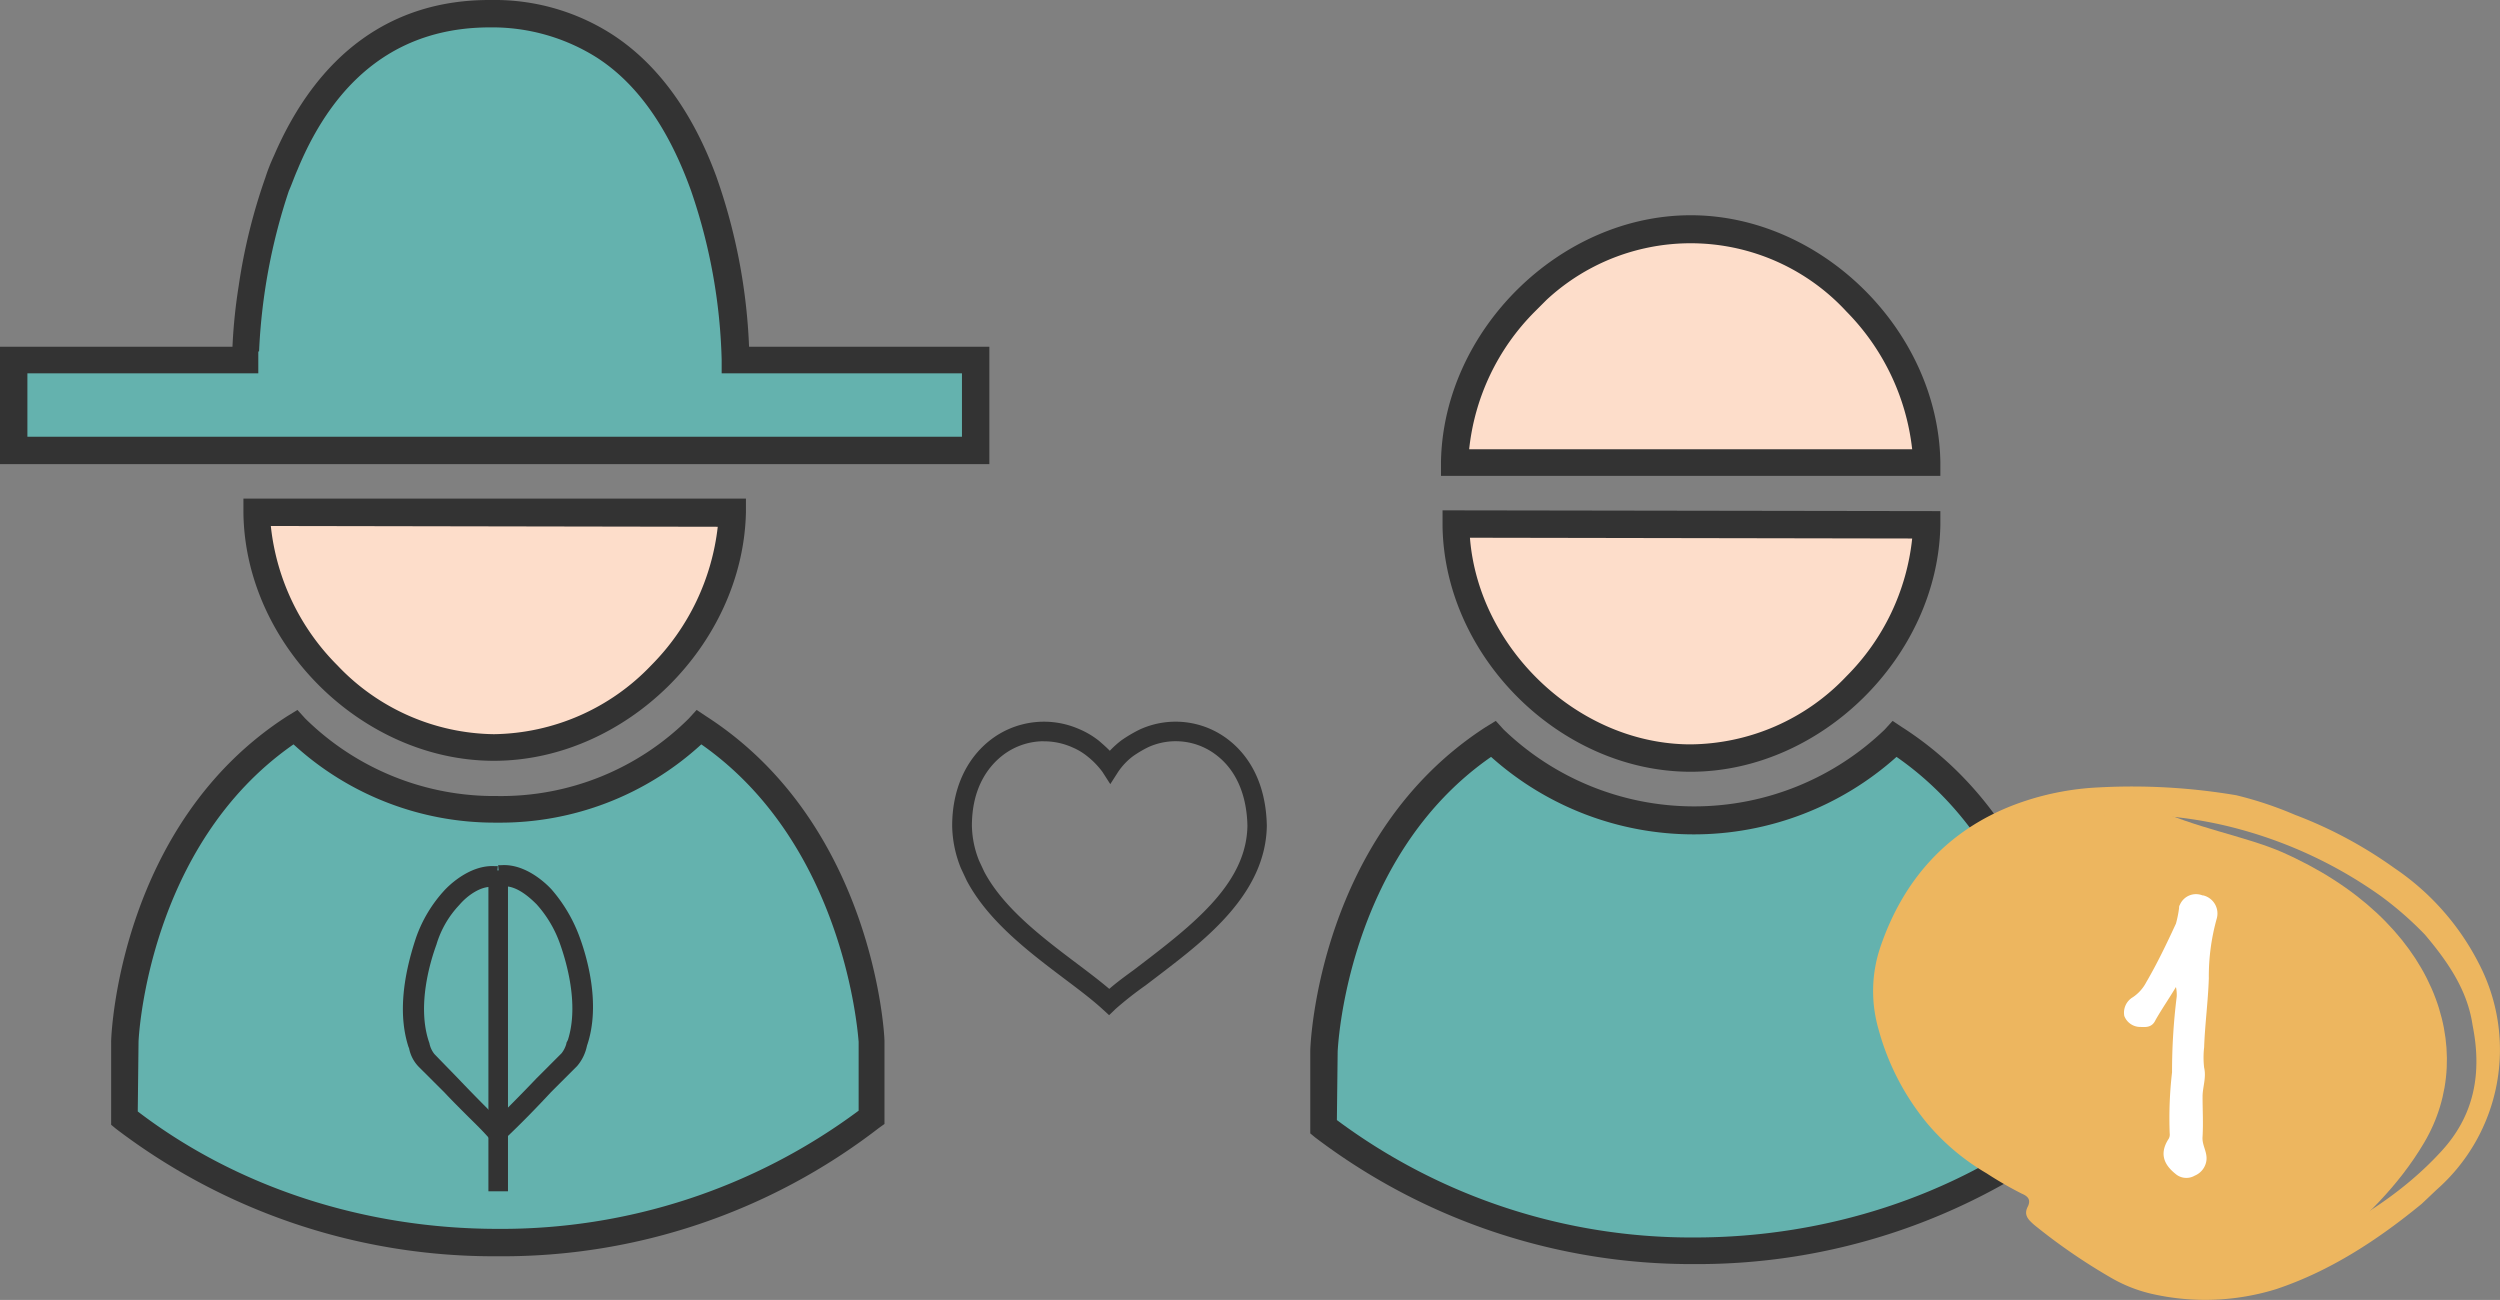 <svg xmlns="http://www.w3.org/2000/svg" viewBox="0 0 319.4 166.08"><rect x="0" y="0" width="319.4" height="166.08" fill="#808080" stroke="none"/><defs><style>.cls-11{fill:#64b2ae;}.cls-12{fill:#fdddca;}.cls-13{fill:#333;}.cls-14{fill:#edb65f;}.cls-15{fill:#fff;}</style></defs><title>Recurso 1</title><g id="Capa_2" data-name="Capa 2"><g id="Capa_1-2" data-name="Capa 1"><g id="Capa_2-2" data-name="Capa 2"><g id="Capa_1-2-2" data-name="Capa 1-2"><g id="Conoce"><g id="Iconos"><g id="Conocerse"><path class="cls-11" d="M11.7,46.1c1.3,0,18.8.3,18.8.3S31.8,33,32.8,31.7s3.8-13.2,5.3-14.9S45.5,7.9,48,6.7s7.6-4.1,8.9-4.1,7.3.2,9.4.5a45,45,0,0,1,7.3,1.5c1.5.5,9.4,8.1,10.1,8.6s5.1,8.1,5.3,9.1,4.3,16.5,4.6,18,1.5,4.3,1.5,5.1,2.8.3,3.8.5,13.2.2,15,.5,9.4-.5,9.4-.5,1.3,2.5,1,3.8,0,7.9,0,7.9-8.4.5-9.4.5l-59.3.2H9.9l-8.1-1,.8-10.6Z"/><path class="cls-12" d="M35,65.1l12.4,1s27.1-.5,27.9-.2S91,65.3,91,65.3l2,2.8-2,7.6L81.1,89.4S65.6,97,62.6,96s-8.4-2.8-9.6-2.8-7.6-3-7.6-3l-5.3-4.3s-3.8-5.4-4.1-6.4-3.3-8.1-3.3-8.1l-.5-5.3Z"/><path class="cls-12" d="M189.1,66.1l12.4,1s27.1-.5,27.9-.3,15.7-.5,15.7-.5l2,2.8-2,7.6-9.9,13.7S219.7,98,216.7,97s-8.4-2.8-9.6-2.8-7.6-3-7.6-3l-5.3-4.3s-3.8-5.3-4.1-6.3-3.3-8.1-3.3-8.1l-.5-5.3Z"/><path class="cls-12" d="M199.5,33.9c1,.2,14.4-3.5,14.4-3.5l6.1-.3,14.2,5.8,8.6,10.6s3,9.6,3,10.4-4.6,1.8-5.3,2-33.5,0-33.5,0H186.8l.3-6.8,4.6-9.6Z"/><path class="cls-11" d="M37,94a14.75,14.75,0,0,1,5.3,2.3,43,43,0,0,0,7.1,3.6c1,.2,8.6,4.3,12.4,4.3s7.9-2.8,9.6-2,9.9-3.3,11.7-4.3S89,94,89,94l4.3,3s8.9,10.1,9.4,11.2,4.6,8.6,4.8,9.4,2.8,10.6,3,11.7,1,6.6,1,7.4-.5,6.6-.5,6.6-4.8,3.8-5.6,3.8-10.9,4.8-11.9,5.3-12.9,4.3-14.4,4.6-22.8,1.5-25.3,1-18.3-3.8-19.3-4.1-7.9-4.6-8.9-4.6-6.1-3.6-6.9-4.3-1.5-4.6-2.8-5.3-.5-7.6-.2-8.4,1-9.1,1-9.1l3.6-8.1,6.1-9.4,7.9-8.9Z"/><path class="cls-11" d="M190.4,95.3a14.75,14.75,0,0,1,5.3,2.3,43,43,0,0,0,7.1,3.6c1,.2,8.6,4.3,12.4,4.3s7.9-2.8,9.6-2,9.9-3.3,11.7-4.3,5.8-3.8,5.8-3.8l4.3,3s8.9,10.1,9.4,11.2,4.6,8.6,4.8,9.4,2.8,10.7,3,11.7,1,6.6,1,7.4-.5,6.6-.5,6.6-4.8,3.8-5.6,3.8-10.9,4.8-11.9,5.3-12.9,4.3-14.4,4.6-22.8,1.5-25.4,1-18.2-3.8-19.3-4.1-7.9-4.6-8.9-4.6-6.1-3.6-6.8-4.3-1.5-4.6-2.8-5.3-.5-7.6-.2-8.4,1-9.1,1-9.1l3.6-8.1,6.1-9.4,7.9-8.9Z"/><path class="cls-13" d="M63.1,97.2c-16.8,0-31.8-14.8-32-31.7V63.7H95.3v1.8C94.9,82.4,79.9,97.2,63.1,97.2Zm-28.5-30A29.55,29.55,0,0,0,43.1,85a28,28,0,0,0,20,8.8A28.27,28.27,0,0,0,83.2,85a29.85,29.85,0,0,0,8.5-17.7Z"/><path class="cls-13" d="M126.3,59.3H0v-15H29.7a68.72,68.72,0,0,1,.8-7.8,73.23,73.23,0,0,1,3.4-13.8A23.29,23.29,0,0,1,35,19.9C40.6,6.9,50,0,62.5,0h.3A27.78,27.78,0,0,1,77.9,4.2c5.9,3.7,10.5,9.9,13.6,18.3a73.9,73.9,0,0,1,4.2,21.8h30.7v15ZM3.5,55.8H122.9V47.7H92.2V46a71.67,71.67,0,0,0-3.9-21.6c-2.9-8.1-7-13.9-12.3-17.2A25.05,25.05,0,0,0,62.6,3.5C51.3,3.5,43,9.6,38,21.7c-.4.9-.7,1.8-1.1,2.7a75,75,0,0,0-3.8,20.5H33v2.8H3.5Z"/><path class="cls-13" d="M63.6,160.5a79.63,79.63,0,0,1-48.8-16.3l-.6-.5V133.1c0-1.2,1.2-27.9,22.5-41.6l1.3-.8,1,1.1a34.39,34.39,0,0,0,24.5,9.9A34,34,0,0,0,88,91.8l1-1.1,1.2.8C111.5,105.2,113,131.9,113,133v10.6l-.7.5A78.63,78.63,0,0,1,63.6,160.5ZM17.6,142c12.7,9.7,29,15,46,15a76.46,76.46,0,0,0,46.1-15.1v-8.8c-.1-1.1-1.8-25.2-20.1-38a38,38,0,0,1-26.1,10,38,38,0,0,1-26-10c-18.7,13-19.8,37.7-19.8,38Z"/><path class="cls-13" d="M216.5,161.5A79.53,79.53,0,0,1,168,145.3l-.6-.5V134.3c0-1.2,1.2-27.7,22.4-41.4l1.3-.8,1,1.1a35.09,35.09,0,0,0,48.7,0l1-1.1,1.2.8c21.4,13.7,22.7,41.1,22.7,41.4v10.5l-.6.5A79.82,79.82,0,0,1,216.5,161.5Zm-45.7-18.4a75.86,75.86,0,0,0,45.7,15c16.8,0,33.1-5.3,45.8-15v-8.7c0-1-1.7-25-20-37.7a38.83,38.83,0,0,1-51.8,0c-18.6,12.9-19.6,37.5-19.6,37.7Z"/><path class="cls-13" d="M216,98.6c-16.6,0-31.4-14.6-31.7-31.3V65.2l63.6.1v1.8C247.6,83.8,232.7,98.6,216,98.6ZM187.8,68.7c1.1,14.2,13.9,26.4,28.2,26.4a27.72,27.72,0,0,0,19.9-8.7,29.19,29.19,0,0,0,8.4-17.6Z"/><path class="cls-13" d="M247.9,60.8H184.1V59c.3-16.8,15.2-31.5,31.9-31.5S247.6,42.2,247.9,59Zm-60.2-3.4h56.6a29.73,29.73,0,0,0-8.4-17.6,27.06,27.06,0,0,0-38.3-1.5l-1.5,1.5A29.19,29.19,0,0,0,187.7,57.4Z"/><path id="heart" class="cls-13" d="M141.7,129.7l-.84-.77c-1.31-1.2-3-2.48-4.81-3.84-4.6-3.47-9.81-7.41-12.55-12.6l-.73-1.56a14.92,14.92,0,0,1-1.12-5.43c0-4.55,1.69-8.41,4.77-10.87a11.18,11.18,0,0,1,11.48-1.47,10.83,10.83,0,0,1,2.42,1.42l.1.08c.46.4.93.81,1.37,1.26a12.25,12.25,0,0,1,1.46-1.32,17.54,17.54,0,0,1,2.39-1.41,11,11,0,0,1,11.44,1.43h0c2.11,1.68,4.64,4.93,4.77,10.85-.11,8.64-7.79,14.52-13.39,18.82l-2.1,1.6a45.72,45.72,0,0,0-3.82,3Zm-8.34-35A8.65,8.65,0,0,0,128,96.58c-1.75,1.4-3.83,4.08-3.83,8.92a12.56,12.56,0,0,0,.92,4.47l.66,1.41c2.46,4.64,7.43,8.4,11.82,11.71,1.5,1.13,2.93,2.21,4.15,3.25,1-.87,2.16-1.71,3.16-2.44l2.08-1.59c6.49-5,12.32-10,12.41-16.82-.08-3.88-1.41-7-3.83-8.91a8.49,8.49,0,0,0-8.8-1.14,14.53,14.53,0,0,0-2,1.18,8.43,8.43,0,0,0-1.89,2l-1,1.56-1-1.56a10.48,10.48,0,0,0-1.94-2A7.94,7.94,0,0,0,137,95.48,8.84,8.84,0,0,0,133.36,94.71Z"/><path class="cls-11" d="M61.7,112.4c2,.2,3.5-.5,4.6.2s5.1,3.6,5.4,4.4,2.7,6.1,2.7,6.8-.2,4-.2,4.7a29.66,29.66,0,0,1-.3,4.2,6.6,6.6,0,0,1-1.2,2.7c-.5.5-3.8,2.5-3.8,2.5l-1.2,2.5-3,2.9s-5.6-3.9-6.4-4.7-3.7-2.7-3.9-3.7-1-2.9-1.3-4.2a11.23,11.23,0,0,1-.3-4.1,14.8,14.8,0,0,0,.8-2.9,19.81,19.81,0,0,1,.8-4.1c.3-.5,1.5-2.5,1.9-3s2.4-2.7,2.4-2.7Z"/><path class="cls-13" d="M64.7,144.9l-1.4-1.3h0c1.8-1.8,3.7-3.7,5.5-5.6l3.2-3.2a3.69,3.69,0,0,0,.7-1.4l.2-.4c1.5-4.7-.2-10.3-1-12.5a15.31,15.31,0,0,0-3.1-5.2c-.6-.6-2.6-2.6-4.6-2.4l-.2-2c2.8-.2,5.3,2,6.2,3a19.13,19.13,0,0,1,3.5,5.8c.9,2.4,2.8,8.5,1,13.8l-.1.4a5.29,5.29,0,0,1-1.1,2.1l-3.2,3.2C68.4,141.2,66.6,143.1,64.7,144.9Z"/><path class="cls-13" d="M64.7,145.38l-1.9-1.77.25-.25c1.82-1.82,3.7-3.7,5.5-5.6l3.2-3.2a3.48,3.48,0,0,0,.61-1.22l0-.09.2-.4c1.44-4.54-.23-10.06-1-12.23a14.93,14.93,0,0,0-3-5.08c-1.63-1.64-3.09-2.42-4.31-2.29l-.34,0-.27-2.71.36,0c3.36-.26,6.17,2.77,6.48,3.11A19.5,19.5,0,0,1,74,119.58c.91,2.43,2.83,8.66,1,14l-.09.37a5.69,5.69,0,0,1-1.17,2.24l-3.35,3.35c-1.86,2-3.62,3.81-5.48,5.58Zm-.9-1.78.9.82c1.76-1.68,3.44-3.45,5.22-5.32l.13-.14,3.2-3.2a4.89,4.89,0,0,0,1-1.94l.1-.4c1.76-5.19-.1-11.23-1-13.59a18.76,18.76,0,0,0-3.43-5.69c-.27-.31-2.68-2.88-5.55-2.9l.13,1.3c2,0,3.89,1.88,4.53,2.52a15.67,15.67,0,0,1,3.18,5.32c.81,2.24,2.53,7.94,1,12.73l-.2.41a3.94,3.94,0,0,1-.75,1.49l-3.23,3.24C67.33,140.06,65.54,141.86,63.8,143.6Z"/><path class="cls-13" d="M62.5,144.9c-1.8-1.9-3.7-3.7-5.5-5.6l-3.2-3.2a4.29,4.29,0,0,1-1.2-2.3l-.1-.2c-1.7-5.3.2-11.4,1-13.8A17,17,0,0,1,57,114c.7-.8,3.3-3.2,6.2-3l-.2,2c-1.6-.2-3.5,1.1-4.6,2.4a12.92,12.92,0,0,0-3,5.2c-.8,2.2-2.5,7.8-1,12.5l.1.3a3.48,3.48,0,0,0,.7,1.5l3.1,3.2c1.8,1.9,3.7,3.8,5.5,5.6Z"/><path class="cls-13" d="M62.48,145.4l-.23-.25c-.9-1-1.82-1.87-2.75-2.8s-1.85-1.85-2.75-2.81l-3.2-3.19a4.66,4.66,0,0,1-1.29-2.44l-.07-.15c-1.22-3.77-.88-8.49,1-14.07a17.46,17.46,0,0,1,3.57-5.92c.12-.13,3-3.33,6.48-3.11l.36,0-.27,2.72-.35-.05c-1.47-.19-3.26,1.06-4.29,2.28a12.55,12.55,0,0,0-2.93,5.07c-.8,2.19-2.47,7.72-1,12.3l.1.29a3.21,3.21,0,0,0,.65,1.41l3.07,3.16c1.81,1.91,3.68,3.78,5.5,5.6l.25.25Zm.33-34.06c-2.39,0-4.65,1.87-5.55,2.9a16.77,16.77,0,0,0-3.43,5.68c-1.81,5.43-2.14,10-1,13.58l.12.26a3.91,3.91,0,0,0,1.1,2.1l3.2,3.2c.9.95,1.82,1.87,2.75,2.8s1.69,1.69,2.52,2.55l.77-.71c-1.73-1.74-3.52-3.53-5.24-5.36L55,135.15a3.87,3.87,0,0,1-.8-1.69l-.08-.25c-1.53-4.79.19-10.49,1-12.72a13.22,13.22,0,0,1,3.07-5.32,6.67,6.67,0,0,1,4.52-2.54h0Z"/><rect class="cls-13" x="62.4" y="111.2" width="2.5" height="41"/></g></g><path class="cls-14" d="M275.1,103.2c5.1,2.5,11.6,3.6,16.3,5.6,19.9,8.7,25.3,25.4,18.3,37.2-6.6,11.2-18.8,17.8-18.8,17.8l-18.8-1.5-24.9-20.4-7.1-15.3,5.6-13.2,9.7-7.6,14.8-2.5h4.9Z"/><path class="cls-14" d="M309.4,153.8c-5.6,4.6-11.7,8.6-18.6,10.9a30.65,30.65,0,0,1-15.9.6,18.68,18.68,0,0,1-5.1-2,75.41,75.41,0,0,1-9.9-6.8c-.8-.7-1.4-1.3-.8-2.4.4-.9-.1-1.3-.8-1.6a48.26,48.26,0,0,1-4.5-2.6,29.1,29.1,0,0,1-7.6-6.4,32,32,0,0,1-6.2-12,17.56,17.56,0,0,1,.2-10.4c2.9-8.6,8.5-15,17.2-18.3a35.17,35.17,0,0,1,10.7-2.2,79.71,79.71,0,0,1,17.6,1,47.14,47.14,0,0,1,7.5,2.5,55.45,55.45,0,0,1,12.7,6.8,32.52,32.52,0,0,1,10.8,12.2,23.83,23.83,0,0,1-5.4,28.9Zm.4-34.4a43.68,43.68,0,0,0-5.6-4.9,56.6,56.6,0,0,0-17.5-8.4,52.74,52.74,0,0,0-23.7-1.2c-7.7,1.2-13.9,4.8-18.1,11.5-2.4,3.8-3.6,7.9-2.6,12.4a29.79,29.79,0,0,0,6.4,12.8c3.1,3.6,6.4,6.8,10.8,8.8,1,.4.8,1.6,1.8,1.9a11.88,11.88,0,0,1,2.5,1.3c.2.1.5.4.4.6-.2.7.3.8.6,1.1a29.62,29.62,0,0,0,7,4.7,26,26,0,0,0,12.9,2.2c3.9-.2,7.3-1.7,10.8-3.4,6-3,11.7-6.6,16.3-11.6,4.4-4.7,5.3-10.2,4.1-16.2C315.3,126.9,313.2,123.4,309.8,119.4Z"/><path class="cls-15" d="M275.4,130.3c.8-1.4,1.7-2.7,2.6-4.2a4.87,4.87,0,0,1,.1,1.2,77.73,77.73,0,0,0-.6,9.7,50.89,50.89,0,0,0-.3,7.8,1.08,1.08,0,0,1-.2.8c-1.3,2.1-.2,3.5,1.1,4.5a2.13,2.13,0,0,0,2.3.1,2.44,2.44,0,0,0,1.5-2c.1-1.1-.6-1.9-.5-3,.1-1.7,0-3.4,0-5.1,0-1.2.5-2.4.2-3.7a11.3,11.3,0,0,1,0-2.6c.1-2.9.5-5.8.6-8.8a27.33,27.33,0,0,1,1-7.6,2.38,2.38,0,0,0-1.7-3h-.1a2.24,2.24,0,0,0-2.9,1.2.6.6,0,0,0-.1.4,14.16,14.16,0,0,1-.4,2c-1.2,2.6-2.4,5.1-3.8,7.5a5.19,5.19,0,0,1-1.7,1.9,2.29,2.29,0,0,0-1.1,2.4,2.19,2.19,0,0,0,1.9,1.4C274,131.2,274.9,131.4,275.4,130.3Z"/></g></g></g></g></g></svg>